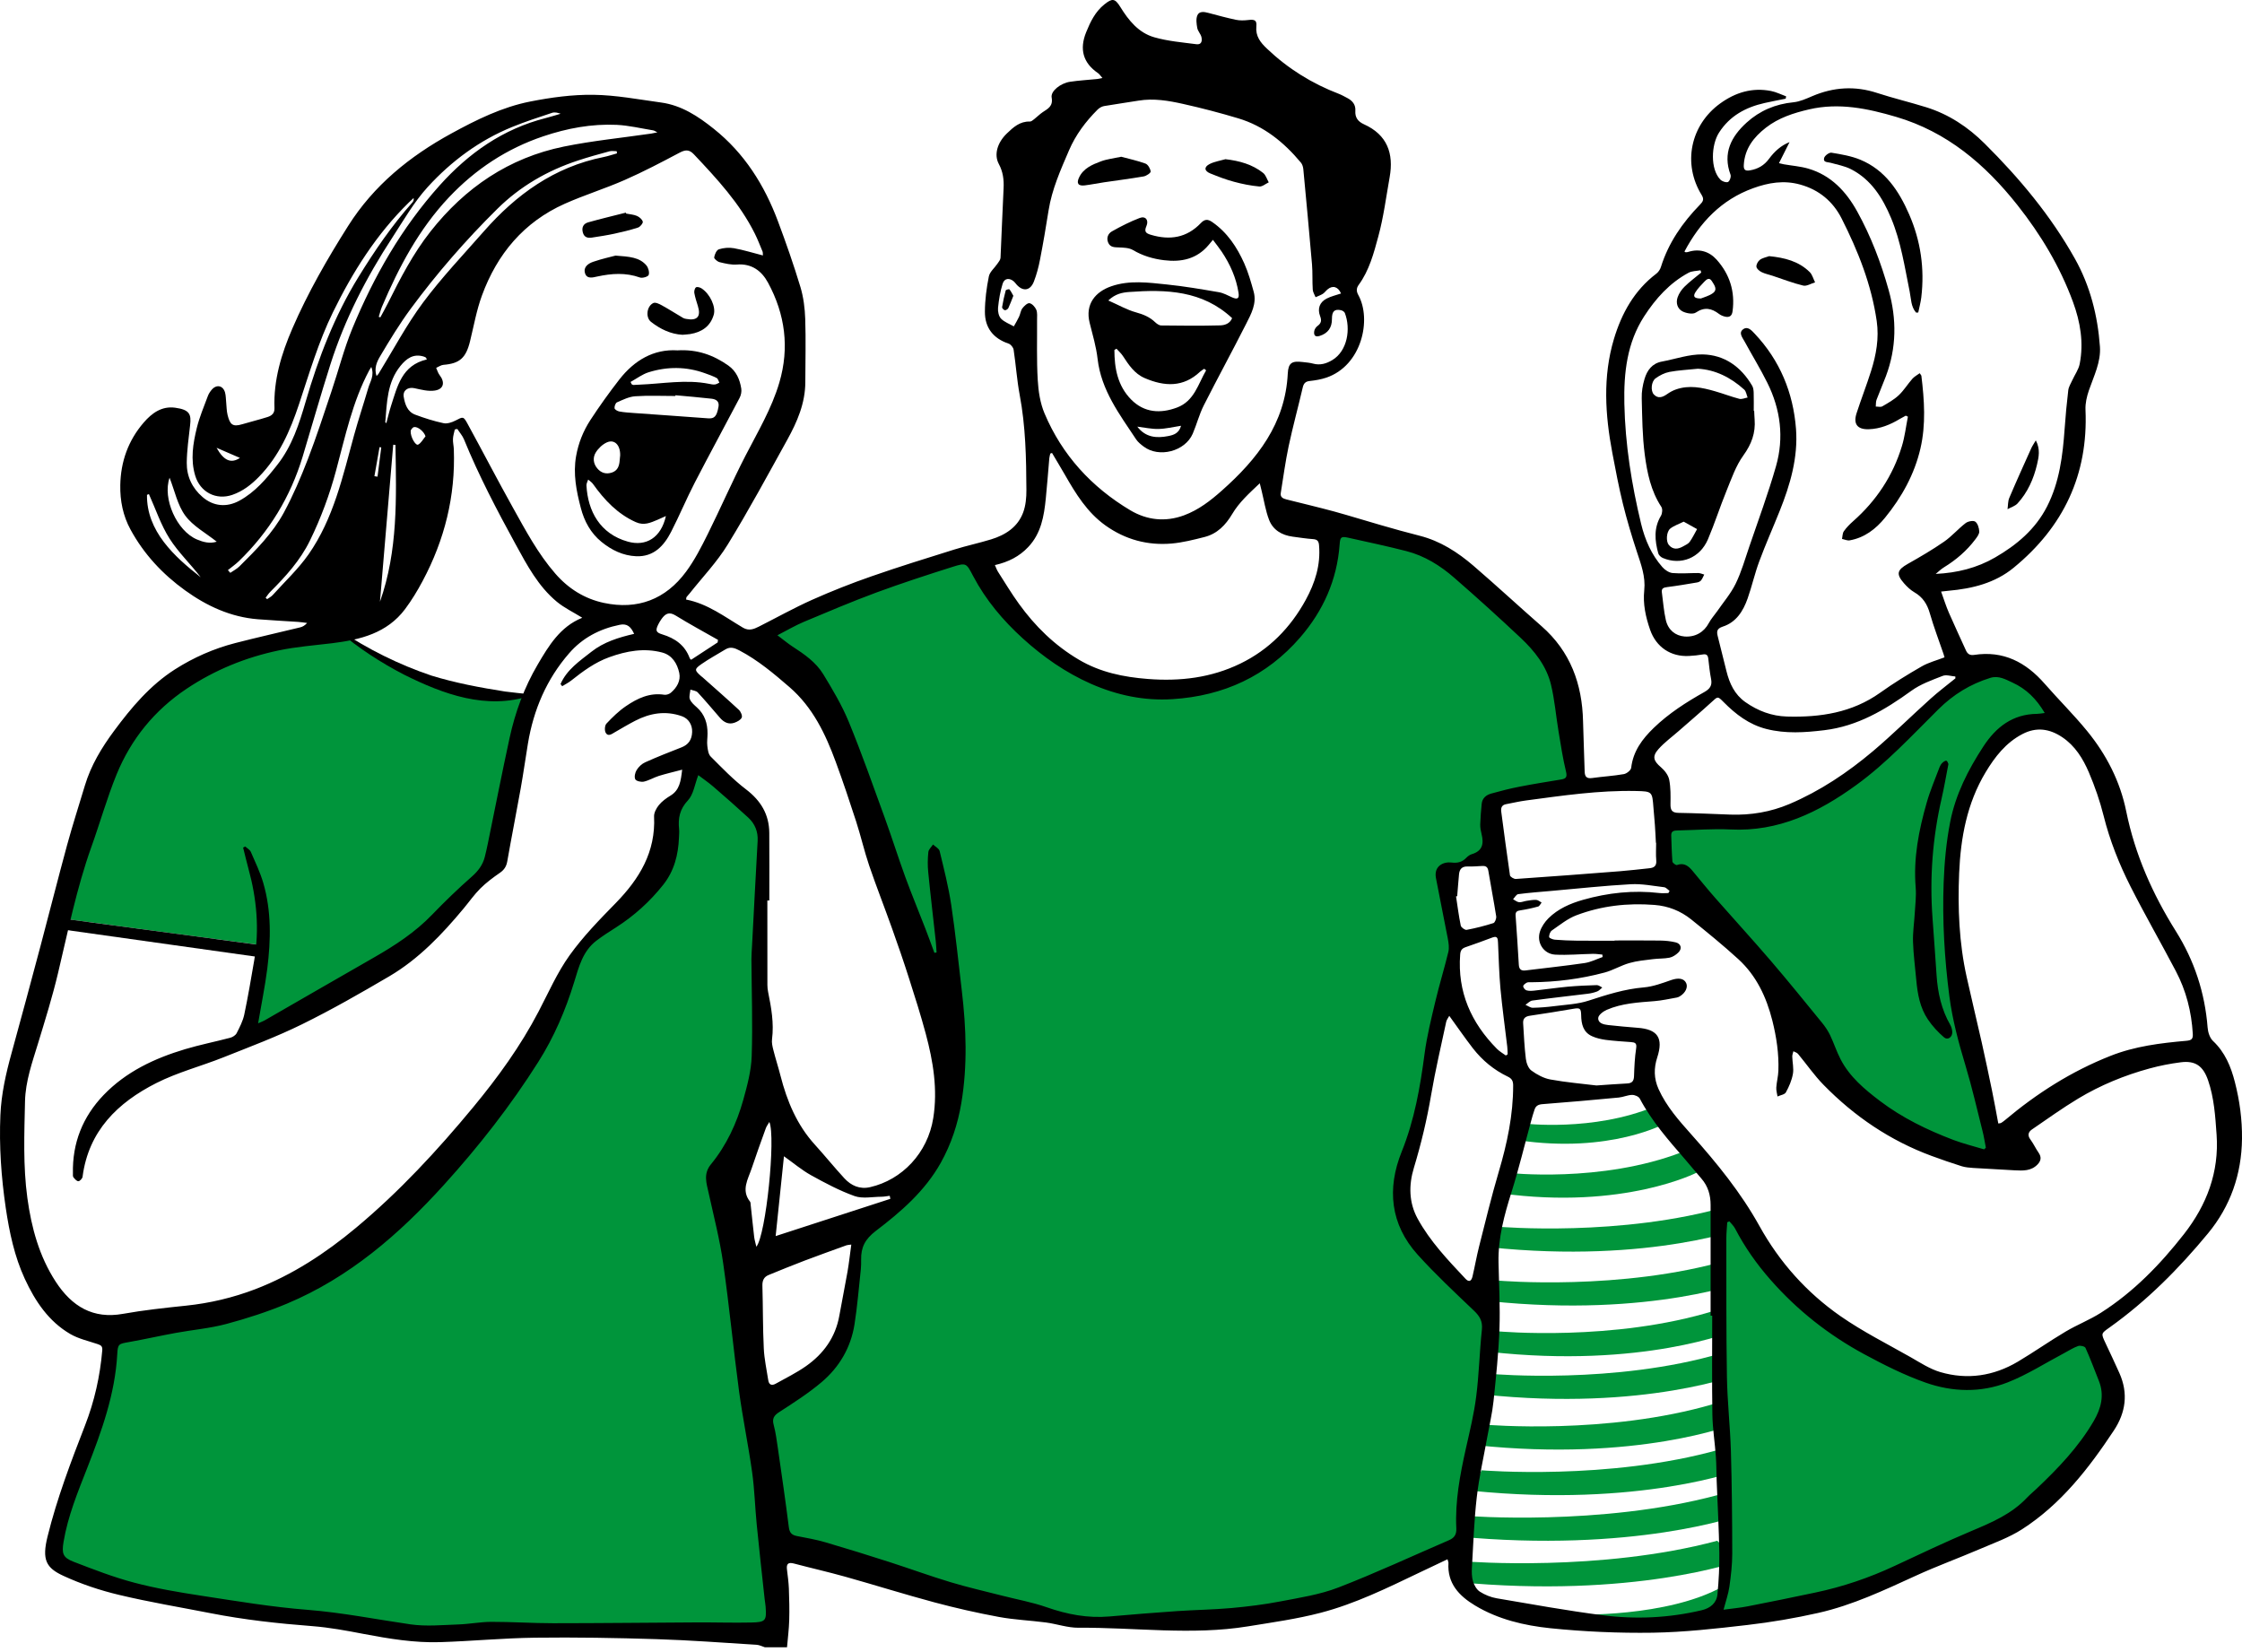 <svg width="57" height="42" viewBox="0 0 57 42" fill="none" xmlns="http://www.w3.org/2000/svg">
<path d="M25.023 14.564L24.595 14.142L20.766 15.483L19.473 16.054L20.885 17.506L22.835 22.789L24.072 26.669V28.335L23.192 30.11L22.764 30.691L21.812 31.425L21.643 33.023L21.361 34.261L19.91 35.522L19.383 35.998L19.934 39.259L25.538 40.887L27.929 41.325L31.852 41.107L34.58 40.419L36.336 39.634L37.307 39.185L37.529 36.865L37.813 35.367L37.939 33.742L37.285 32.823L36.102 31.602L35.611 30.217L36.102 28.454L36.492 26.251L36.907 24.526L37.019 23.819L36.756 22.828L36.857 22.083L37.722 21.793L37.989 20.939L37.914 20.333L40.015 19.879L39.658 17.064L37.355 14.694L35.986 13.837L33.835 13.401L33.749 14.101L33.437 15.157L32.759 16.03L32.274 16.687L31.564 17.15L30.262 17.549L28.884 17.387L27.635 17.172L27.065 16.848L26.333 16.299L25.666 15.48L25.023 14.564Z" fill="#00953B"/>
<path d="M1.447 23.333L2.462 19.909L4.032 17.648L5.162 16.92L8.628 16.038C8.628 16.038 11.175 17.954 13.492 17.667C13.3 18.395 13.013 19.833 13.013 19.833L12.592 21.921L11.443 23.129L9.336 24.873L6.675 26.253H6.234L6.407 25.371L6.522 24.719L6.656 24.029L1.447 23.333Z" fill="#00953B"/>
<path d="M2.808 33.825L6.414 33.132L8.963 31.696L11.367 29.396L13.152 27.154L14.062 25.635L14.567 24.459L14.994 23.836L16.285 22.739L16.886 21.514L17.15 20.386L17.654 19.471L18.293 19.769L19.199 20.698L19.383 21.22V23.172L19.338 26.128L19.285 28.215L18.61 30.11L18.956 33.825L19.721 39.742V41.486H17.247H15.404H12.992H10.883L8.178 41.148L4.887 40.737L3.001 40.339L1.597 39.823L1.361 39.085L2.298 36.447L2.72 34.736L2.808 33.825Z" fill="#00953B"/>
<path d="M42.34 20.939H44.161L45.814 20.542L47.544 19.409L49.133 17.862L50.251 17.097L51.613 17.28L52.348 18.219L51.307 18.547L50.741 18.94L49.961 20.236L49.633 22.104V23.743L50.037 26.025L50.358 27.38L50.787 29.219L50.603 29.516L49.241 29.219L47.344 28.031L46.105 26.76L44.85 24.673L43.014 22.579L42.279 22.015L42.34 20.939Z" fill="#00953B"/>
<path d="M53.116 33.9L53.725 35.257L53.42 36.24L52.467 37.636L51.544 38.363L50.247 39.189L47.772 40.211L45.002 40.922L43.713 41.122H43.273L43.757 40.735L43.867 39.133L43.82 37.583L43.764 35.467L43.713 33.557V31.228V30.435L44.454 31.133L45.203 32.293L46.231 33.231L47.179 33.887L47.975 34.225L48.991 34.883L49.269 34.984L49.717 35.082H50.304L50.941 34.933L52.255 34.195L53.116 33.9Z" fill="#00953B"/>
<path d="M38.724 28.561C38.724 28.561 40.506 28.78 42.061 28.131L42.35 28.553C42.35 28.553 40.949 29.338 38.588 28.986L38.724 28.561Z" fill="#00953B"/>
<path d="M38.333 29.816C38.333 29.816 40.699 30.085 42.763 29.289L43.147 29.806C43.147 29.806 41.287 30.768 38.152 30.337L38.333 29.816Z" fill="#00953B"/>
<path d="M38.106 31.187C38.106 31.187 41.226 31.456 43.947 30.66L44.454 31.177C44.454 31.177 42.001 32.14 37.867 31.708L38.106 31.187Z" fill="#00953B"/>
<path d="M38.106 32.557C38.106 32.557 41.226 32.826 43.947 32.03L44.454 32.547C44.454 32.547 42.001 33.51 37.867 33.078L38.106 32.557Z" fill="#00953B"/>
<path d="M38.092 33.846C38.092 33.846 41.03 34.115 43.593 33.319L44.07 33.837C44.07 33.837 41.76 34.799 37.867 34.367L38.092 33.846Z" fill="#00953B"/>
<path d="M37.959 34.931C37.959 34.931 41.057 35.2 43.759 34.404L44.262 34.922C44.262 34.922 41.827 35.884 37.723 35.452L37.959 34.931Z" fill="#00953B"/>
<path d="M37.768 36.219C37.768 36.219 40.866 36.488 43.568 35.692L44.071 36.21C44.071 36.21 41.636 37.172 37.531 36.74L37.768 36.219Z" fill="#00953B"/>
<path d="M37.667 37.378C37.667 37.378 40.897 37.646 43.715 36.851L44.239 37.368C44.239 37.368 41.7 38.33 37.42 37.899L37.667 37.378Z" fill="#00953B"/>
<path d="M37.285 38.538C37.285 38.538 40.689 38.806 43.657 38.011L44.21 38.528C44.21 38.528 41.535 39.49 37.025 39.059L37.285 38.538Z" fill="#00953B"/>
<path d="M37.285 39.697C37.285 39.697 40.689 39.966 43.657 39.17L44.21 39.687C44.21 39.687 41.535 40.649 37.025 40.218L37.285 39.697Z" fill="#00953B"/>
<path d="M40.014 41.047C40.014 41.047 42.392 41.125 43.806 40.329L44.069 40.846C44.069 40.846 42.795 41.809 40.648 41.377L40.014 41.047Z" fill="#00953B"/>
<path d="M19.447 41.878C19.376 41.856 19.307 41.818 19.235 41.814C18.388 41.762 17.542 41.697 16.694 41.671C15.665 41.639 14.634 41.621 13.604 41.634C12.801 41.644 11.999 41.721 11.195 41.747C10.537 41.768 9.89 41.661 9.244 41.538C8.813 41.455 8.378 41.374 7.94 41.34C7.072 41.273 6.208 41.179 5.354 41.011C4.577 40.859 3.794 40.729 3.025 40.545C2.542 40.43 2.061 40.269 1.611 40.061C1.169 39.858 1.063 39.651 1.209 39.061C1.448 38.094 1.802 37.164 2.162 36.237C2.401 35.623 2.544 34.986 2.6 34.328C2.609 34.222 2.564 34.198 2.482 34.17C2.249 34.091 2.001 34.037 1.791 33.916C1.237 33.595 0.895 33.081 0.632 32.514C0.367 31.941 0.239 31.33 0.146 30.706C0.031 29.922 -0.024 29.139 0.01 28.349C0.033 27.812 0.15 27.292 0.293 26.776C0.545 25.865 0.789 24.951 1.033 24.038C1.259 23.188 1.474 22.334 1.705 21.486C1.844 20.977 2.006 20.475 2.158 19.97C2.312 19.457 2.584 19.008 2.9 18.581C3.341 17.986 3.815 17.422 4.448 17.017C4.923 16.714 5.436 16.489 5.981 16.348C6.529 16.207 7.082 16.083 7.632 15.949C7.693 15.934 7.751 15.902 7.808 15.837C7.732 15.828 7.655 15.815 7.578 15.81C7.237 15.787 6.896 15.77 6.556 15.743C5.866 15.688 5.261 15.408 4.709 15.011C4.135 14.598 3.66 14.09 3.319 13.464C3.126 13.111 3.051 12.728 3.058 12.334C3.069 11.737 3.259 11.199 3.653 10.743C3.863 10.5 4.113 10.319 4.453 10.365C4.827 10.416 4.865 10.535 4.833 10.812C4.798 11.129 4.751 11.447 4.748 11.765C4.745 12.108 4.883 12.406 5.15 12.636C5.424 12.873 5.762 12.905 6.084 12.73C6.486 12.511 6.771 12.172 7.048 11.82C7.425 11.342 7.605 10.78 7.772 10.207C8.095 9.101 8.505 8.03 9.113 7.043C9.523 6.377 9.963 5.733 10.484 5.147C10.506 5.121 10.524 5.09 10.516 5.034C10.475 5.072 10.434 5.108 10.395 5.147C9.571 5.955 8.966 6.912 8.463 7.942C8.097 8.691 7.864 9.488 7.602 10.276C7.377 10.953 7.093 11.601 6.583 12.122C6.39 12.319 6.177 12.487 5.908 12.58C5.495 12.723 5.088 12.513 4.962 12.089C4.84 11.68 4.907 11.277 5.003 10.881C5.07 10.605 5.184 10.34 5.283 10.072C5.305 10.011 5.343 9.953 5.386 9.904C5.507 9.766 5.671 9.801 5.721 9.977C5.743 10.055 5.741 10.14 5.75 10.222C5.761 10.332 5.76 10.444 5.786 10.55C5.845 10.785 5.908 10.861 6.155 10.786C6.37 10.721 6.589 10.67 6.803 10.601C6.902 10.569 6.983 10.513 6.978 10.376C6.952 9.661 7.154 8.996 7.434 8.349C7.828 7.439 8.32 6.583 8.849 5.747C9.501 4.713 10.414 3.974 11.474 3.394C12.112 3.045 12.765 2.722 13.481 2.581C14.008 2.477 14.551 2.403 15.085 2.41C15.66 2.417 16.234 2.528 16.806 2.606C17.325 2.676 17.747 2.955 18.145 3.273C18.925 3.894 19.436 4.707 19.78 5.629C19.986 6.179 20.18 6.735 20.35 7.297C20.428 7.557 20.463 7.837 20.472 8.11C20.49 8.644 20.475 9.18 20.474 9.715C20.473 10.251 20.267 10.725 20.016 11.179C19.521 12.073 19.036 12.973 18.502 13.843C18.228 14.29 17.857 14.677 17.529 15.091C17.506 15.121 17.477 15.147 17.455 15.178C17.447 15.189 17.449 15.208 17.443 15.242C17.991 15.347 18.426 15.683 18.891 15.958C19.039 16.045 19.164 15.995 19.293 15.93C19.744 15.702 20.186 15.455 20.646 15.249C21.142 15.028 21.648 14.828 22.161 14.65C22.855 14.408 23.558 14.19 24.26 13.971C24.57 13.874 24.888 13.807 25.198 13.712C25.563 13.6 25.875 13.4 26.013 13.027C26.078 12.851 26.096 12.649 26.095 12.459C26.091 11.648 26.076 10.839 25.924 10.037C25.853 9.658 25.828 9.271 25.77 8.89C25.761 8.832 25.698 8.754 25.643 8.736C25.251 8.604 25.038 8.331 25.04 7.925C25.041 7.626 25.081 7.323 25.14 7.028C25.163 6.911 25.284 6.814 25.357 6.706C25.389 6.659 25.434 6.607 25.437 6.555C25.466 5.966 25.484 5.376 25.515 4.787C25.526 4.567 25.5 4.365 25.393 4.167C25.269 3.935 25.351 3.631 25.599 3.392C25.76 3.237 25.929 3.082 26.181 3.09C26.218 3.092 26.259 3.056 26.292 3.03C26.366 2.973 26.432 2.904 26.509 2.852C26.644 2.762 26.777 2.701 26.737 2.479C26.708 2.314 26.965 2.115 27.204 2.079C27.431 2.045 27.662 2.032 27.891 2.009C27.927 2.006 27.962 1.996 28.028 1.983C27.979 1.928 27.954 1.886 27.917 1.86C27.53 1.597 27.442 1.247 27.613 0.822C27.721 0.555 27.845 0.298 28.076 0.113C28.277 -0.049 28.346 -0.044 28.481 0.174C28.694 0.52 28.948 0.835 29.347 0.948C29.692 1.047 30.058 1.077 30.416 1.124C30.551 1.142 30.57 1.035 30.543 0.934C30.521 0.857 30.453 0.79 30.439 0.712C30.42 0.606 30.402 0.481 30.442 0.389C30.488 0.281 30.613 0.298 30.721 0.328C30.955 0.39 31.188 0.454 31.425 0.504C31.524 0.524 31.632 0.521 31.734 0.509C31.898 0.489 31.956 0.514 31.941 0.669C31.917 0.921 32.045 1.08 32.212 1.238C32.745 1.745 33.356 2.125 34.042 2.387C34.118 2.417 34.19 2.459 34.263 2.497C34.389 2.565 34.468 2.666 34.458 2.815C34.446 2.987 34.525 3.091 34.678 3.16C35.268 3.426 35.438 3.9 35.33 4.505C35.24 5.008 35.176 5.519 35.042 6.01C34.927 6.436 34.812 6.873 34.544 7.241C34.481 7.326 34.481 7.406 34.534 7.501C34.876 8.12 34.624 9.292 33.722 9.6C33.588 9.645 33.445 9.67 33.304 9.685C33.191 9.696 33.145 9.744 33.12 9.853C33.004 10.351 32.869 10.844 32.762 11.344C32.679 11.737 32.626 12.136 32.562 12.532C32.544 12.642 32.621 12.675 32.707 12.697C33.112 12.799 33.519 12.895 33.922 13.004C34.319 13.113 34.712 13.237 35.108 13.35C35.435 13.444 35.763 13.537 36.093 13.62C36.618 13.753 37.06 14.039 37.462 14.384C38.046 14.887 38.612 15.411 39.192 15.919C39.925 16.561 40.226 17.388 40.247 18.339C40.257 18.764 40.277 19.188 40.288 19.613C40.291 19.747 40.34 19.799 40.481 19.779C40.748 19.741 41.018 19.727 41.283 19.68C41.356 19.668 41.464 19.581 41.471 19.519C41.52 19.097 41.752 18.788 42.043 18.506C42.426 18.136 42.87 17.852 43.331 17.593C43.469 17.515 43.534 17.43 43.503 17.267C43.469 17.095 43.451 16.919 43.431 16.744C43.42 16.652 43.381 16.621 43.288 16.638C43.174 16.658 43.059 16.67 42.943 16.676C42.477 16.702 42.106 16.45 41.953 16.013C41.839 15.686 41.766 15.351 41.803 15.007C41.84 14.657 41.721 14.348 41.616 14.028C41.484 13.626 41.362 13.22 41.261 12.81C41.156 12.383 41.074 11.949 40.992 11.517C40.809 10.548 40.745 9.576 41.032 8.618C41.228 7.965 41.55 7.382 42.109 6.958C42.162 6.918 42.208 6.85 42.227 6.786C42.419 6.173 42.773 5.663 43.215 5.208C43.291 5.13 43.334 5.073 43.263 4.958C42.771 4.163 42.976 3.177 43.735 2.629C44.123 2.349 44.549 2.22 45.025 2.313C45.157 2.339 45.282 2.403 45.41 2.449C45.406 2.469 45.403 2.489 45.399 2.509C45.22 2.545 45.04 2.579 44.861 2.619C44.384 2.727 43.978 2.944 43.705 3.37C43.504 3.682 43.478 4.301 43.739 4.567C43.783 4.611 43.883 4.647 43.931 4.627C43.974 4.609 44.016 4.493 43.997 4.443C43.791 3.892 44.017 3.469 44.406 3.116C44.739 2.814 45.14 2.644 45.596 2.6C45.761 2.584 45.923 2.509 46.078 2.443C46.617 2.214 47.159 2.179 47.72 2.362C48.132 2.497 48.556 2.597 48.97 2.726C49.544 2.904 50.036 3.231 50.456 3.649C51.341 4.528 52.138 5.481 52.751 6.575C53.14 7.269 53.331 8.024 53.388 8.811C53.416 9.204 53.233 9.559 53.108 9.923C53.054 10.08 53.014 10.253 53.021 10.417C53.093 12.068 52.46 13.395 51.196 14.432C50.719 14.824 50.144 14.964 49.543 15.018C49.49 15.023 49.437 15.03 49.35 15.039C49.42 15.233 49.475 15.409 49.548 15.577C49.688 15.899 49.838 16.216 49.982 16.536C50.024 16.63 50.088 16.665 50.191 16.649C50.934 16.535 51.506 16.836 51.983 17.382C52.338 17.788 52.723 18.169 53.064 18.586C53.553 19.185 53.902 19.862 54.057 20.628C54.28 21.725 54.726 22.728 55.318 23.672C55.789 24.422 56.057 25.239 56.126 26.125C56.135 26.242 56.181 26.386 56.261 26.462C56.569 26.751 56.72 27.12 56.819 27.509C56.94 27.979 57.005 28.458 57 28.948C56.99 29.855 56.706 30.665 56.136 31.355C55.399 32.248 54.584 33.069 53.636 33.745C53.415 33.902 53.412 33.895 53.531 34.147C53.65 34.4 53.77 34.654 53.884 34.909C54.112 35.422 54.045 35.91 53.741 36.368C53.102 37.333 52.396 38.242 51.409 38.877C51.076 39.091 50.691 39.227 50.324 39.385C49.79 39.614 49.243 39.813 48.715 40.055C47.905 40.425 47.099 40.808 46.227 41.004C45.633 41.138 45.029 41.241 44.423 41.311C43.625 41.404 42.823 41.494 42.021 41.507C41.152 41.52 40.278 41.481 39.414 41.393C38.75 41.324 38.089 41.169 37.502 40.816C37.097 40.572 36.792 40.255 36.825 39.732C36.826 39.712 36.814 39.691 36.801 39.64C36.557 39.756 36.321 39.867 36.087 39.979C35.269 40.37 34.453 40.772 33.574 41.001C32.969 41.159 32.344 41.245 31.726 41.346C30.293 41.579 28.855 41.37 27.419 41.381C27.143 41.383 26.868 41.284 26.59 41.247C26.192 41.195 25.788 41.179 25.394 41.106C24.843 41.004 24.295 40.88 23.754 40.735C22.996 40.532 22.247 40.296 21.491 40.084C21.058 39.963 20.618 39.863 20.183 39.748C20.034 39.709 19.99 39.762 20.008 39.903C20.027 40.062 20.049 40.22 20.056 40.38C20.066 40.649 20.073 40.918 20.065 41.187C20.058 41.417 20.029 41.647 20.009 41.878H19.447ZM23.756 24.223C23.774 24.22 23.793 24.217 23.811 24.214C23.804 24.119 23.801 24.025 23.791 23.931C23.727 23.345 23.657 22.76 23.599 22.173C23.582 22.004 23.584 21.83 23.602 21.661C23.609 21.594 23.679 21.533 23.721 21.469C23.779 21.524 23.874 21.571 23.889 21.636C23.999 22.09 24.115 22.545 24.184 23.006C24.293 23.73 24.366 24.46 24.453 25.188C24.565 26.139 24.6 27.089 24.441 28.039C24.352 28.575 24.184 29.083 23.919 29.559C23.516 30.279 22.904 30.808 22.266 31.293C21.991 31.503 21.887 31.713 21.893 32.025C21.894 32.107 21.894 32.191 21.885 32.273C21.834 32.737 21.798 33.204 21.725 33.666C21.632 34.258 21.338 34.758 20.885 35.14C20.551 35.422 20.179 35.66 19.811 35.898C19.672 35.988 19.627 36.067 19.671 36.228C19.722 36.419 19.747 36.617 19.776 36.813C19.872 37.483 19.971 38.153 20.055 38.825C20.073 38.968 20.132 39.025 20.262 39.05C20.505 39.097 20.75 39.14 20.987 39.209C21.53 39.368 22.07 39.536 22.608 39.709C23.13 39.877 23.646 40.066 24.171 40.224C24.602 40.354 25.041 40.453 25.477 40.565C25.855 40.662 26.241 40.731 26.608 40.859C27.13 41.042 27.656 41.143 28.21 41.094C28.78 41.043 29.351 40.998 29.923 40.958C30.384 40.927 30.847 40.921 31.307 40.88C31.724 40.842 32.14 40.791 32.55 40.712C33.046 40.617 33.556 40.539 34.023 40.359C34.974 39.992 35.9 39.56 36.837 39.156C36.973 39.098 37.033 39.013 37.025 38.853C36.991 38.165 37.119 37.494 37.268 36.825C37.367 36.385 37.475 35.945 37.531 35.498C37.603 34.936 37.615 34.366 37.675 33.802C37.697 33.588 37.62 33.46 37.473 33.32C36.987 32.857 36.495 32.397 36.045 31.9C35.345 31.126 35.258 30.218 35.636 29.279C35.961 28.472 36.107 27.636 36.219 26.782C36.278 26.337 36.388 25.897 36.492 25.458C36.592 25.036 36.721 24.62 36.823 24.198C36.848 24.092 36.829 23.969 36.808 23.857C36.711 23.345 36.603 22.834 36.507 22.321C36.45 22.014 36.699 21.903 36.901 21.927C37.062 21.947 37.175 21.915 37.281 21.805C37.319 21.766 37.368 21.73 37.418 21.715C37.692 21.635 37.728 21.447 37.667 21.205C37.647 21.125 37.631 21.041 37.633 20.959C37.638 20.785 37.653 20.61 37.67 20.436C37.684 20.289 37.787 20.209 37.913 20.174C38.151 20.107 38.392 20.046 38.634 19.999C38.985 19.93 39.339 19.875 39.691 19.816C39.812 19.796 39.848 19.757 39.814 19.616C39.733 19.28 39.68 18.937 39.624 18.595C39.558 18.198 39.526 17.795 39.432 17.406C39.317 16.927 39.012 16.547 38.661 16.216C38.108 15.696 37.545 15.186 36.972 14.688C36.618 14.379 36.218 14.13 35.758 14.011C35.269 13.885 34.774 13.781 34.281 13.671C34.096 13.63 34.072 13.651 34.058 13.845C33.992 14.744 33.641 15.527 33.058 16.202C32.204 17.19 31.106 17.692 29.811 17.774C29.088 17.82 28.402 17.676 27.739 17.385C27.093 17.1 26.523 16.702 26.004 16.231C25.5 15.773 25.064 15.256 24.744 14.65C24.568 14.317 24.571 14.299 24.215 14.412C23.567 14.617 22.919 14.828 22.281 15.063C21.659 15.293 21.047 15.553 20.436 15.809C20.218 15.901 20.012 16.023 19.765 16.15C19.921 16.267 20.03 16.359 20.148 16.436C20.446 16.629 20.742 16.833 20.929 17.138C21.168 17.53 21.406 17.93 21.58 18.353C21.909 19.154 22.197 19.973 22.493 20.788C22.675 21.288 22.834 21.797 23.017 22.298C23.177 22.736 23.357 23.168 23.525 23.603C23.605 23.808 23.679 24.016 23.756 24.223ZM17.753 19.706C17.662 19.944 17.631 20.197 17.49 20.347C17.28 20.571 17.236 20.802 17.265 21.079C17.273 21.15 17.264 21.223 17.262 21.294C17.244 21.733 17.141 22.141 16.861 22.494C16.522 22.921 16.124 23.28 15.666 23.574C15.495 23.683 15.323 23.792 15.162 23.915C14.815 24.18 14.715 24.584 14.596 24.972C14.377 25.685 14.086 26.363 13.687 26.994C12.982 28.11 12.173 29.143 11.288 30.12C10.148 31.379 8.882 32.476 7.297 33.141C6.798 33.35 6.278 33.518 5.755 33.658C5.337 33.77 4.899 33.807 4.472 33.885C4.072 33.958 3.674 34.048 3.274 34.119C3.02 34.164 2.995 34.163 2.981 34.426C2.925 35.442 2.585 36.381 2.219 37.316C1.979 37.929 1.726 38.539 1.616 39.196C1.567 39.49 1.595 39.597 1.87 39.703C2.376 39.898 2.885 40.096 3.409 40.234C3.965 40.381 4.537 40.478 5.107 40.565C6.01 40.703 6.914 40.855 7.824 40.926C8.705 40.996 9.567 41.169 10.437 41.295C10.835 41.352 11.248 41.311 11.654 41.297C11.933 41.288 12.211 41.232 12.49 41.231C13.013 41.23 13.536 41.266 14.06 41.266C15.283 41.266 16.505 41.251 17.728 41.245C18.185 41.243 18.643 41.258 19.1 41.248C19.467 41.24 19.491 41.202 19.465 40.846C19.46 40.781 19.447 40.715 19.44 40.65C19.372 40.02 19.301 39.391 19.239 38.76C19.195 38.316 19.184 37.868 19.122 37.427C19.026 36.74 18.883 36.059 18.79 35.372C18.644 34.285 18.541 33.193 18.385 32.108C18.299 31.51 18.147 30.922 18.017 30.331C17.961 30.079 17.876 29.841 18.075 29.599C18.47 29.117 18.73 28.557 18.897 27.96C18.998 27.597 19.099 27.221 19.111 26.847C19.138 26.027 19.109 25.205 19.104 24.384C19.104 24.274 19.113 24.164 19.119 24.054C19.166 23.162 19.212 22.27 19.262 21.378C19.275 21.141 19.193 20.942 19.023 20.785C18.732 20.517 18.434 20.256 18.134 19.997C18.011 19.891 17.875 19.799 17.753 19.706ZM6.562 26.015C6.63 25.984 6.687 25.965 6.738 25.935C7.661 25.405 8.581 24.871 9.505 24.343C10.041 24.036 10.553 23.703 10.986 23.253C11.31 22.917 11.647 22.592 11.997 22.284C12.158 22.142 12.273 21.989 12.325 21.786C12.354 21.674 12.378 21.561 12.402 21.447C12.586 20.552 12.761 19.656 12.955 18.763C13.098 18.105 13.329 17.474 13.671 16.893C13.952 16.414 14.242 15.933 14.796 15.708C14.801 15.706 14.8 15.688 14.798 15.701C14.577 15.564 14.346 15.454 14.155 15.296C13.684 14.905 13.4 14.369 13.112 13.843C12.635 12.971 12.172 12.091 11.796 11.169C11.757 11.074 11.683 10.993 11.626 10.905C11.605 10.91 11.584 10.914 11.563 10.918C11.546 10.998 11.519 11.078 11.516 11.158C11.512 11.246 11.535 11.334 11.538 11.422C11.582 12.611 11.303 13.725 10.745 14.77C10.614 15.017 10.467 15.259 10.3 15.483C9.839 16.099 9.159 16.264 8.445 16.352C7.992 16.407 7.533 16.441 7.087 16.535C6.248 16.711 5.461 17.031 4.744 17.51C3.929 18.055 3.333 18.787 2.964 19.688C2.718 20.292 2.541 20.924 2.32 21.539C1.947 22.584 1.731 23.668 1.474 24.744C1.332 25.342 1.148 25.931 0.969 26.519C0.821 27.004 0.648 27.485 0.636 27.997C0.618 28.817 0.584 29.639 0.696 30.458C0.8 31.214 0.997 31.937 1.415 32.581C1.831 33.221 2.372 33.536 3.125 33.401C3.655 33.306 4.193 33.249 4.729 33.193C5.335 33.13 5.921 32.991 6.488 32.775C7.437 32.411 8.275 31.86 9.052 31.212C10.151 30.295 11.119 29.249 12.03 28.148C12.658 27.389 13.235 26.593 13.693 25.715C13.945 25.233 14.166 24.727 14.48 24.288C14.824 23.808 15.243 23.378 15.658 22.954C16.258 22.339 16.672 21.657 16.629 20.759C16.624 20.663 16.687 20.546 16.752 20.466C16.83 20.371 16.937 20.293 17.044 20.228C17.278 20.087 17.309 19.86 17.343 19.567C17.125 19.625 16.936 19.668 16.752 19.725C16.622 19.766 16.501 19.841 16.369 19.871C16.3 19.886 16.175 19.858 16.151 19.811C16.121 19.751 16.146 19.639 16.187 19.574C16.237 19.494 16.318 19.417 16.404 19.379C16.708 19.242 17.018 19.12 17.328 18.999C17.498 18.933 17.591 18.808 17.597 18.607C17.603 18.425 17.505 18.268 17.337 18.208C16.922 18.061 16.525 18.128 16.144 18.326C15.969 18.417 15.799 18.518 15.628 18.617C15.55 18.663 15.459 18.732 15.4 18.63C15.366 18.572 15.374 18.442 15.418 18.396C15.57 18.234 15.732 18.075 15.915 17.951C16.204 17.754 16.517 17.604 16.888 17.662C16.94 17.67 17.012 17.647 17.054 17.612C17.209 17.482 17.312 17.302 17.269 17.106C17.218 16.871 17.091 16.656 16.834 16.588C16.374 16.467 15.929 16.549 15.491 16.707C15.128 16.838 14.823 17.062 14.525 17.299C14.454 17.355 14.371 17.397 14.293 17.445C14.279 17.427 14.265 17.408 14.251 17.39C14.411 17.023 14.735 16.806 15.036 16.569C15.352 16.32 15.729 16.205 16.122 16.114C16.039 15.934 15.947 15.844 15.754 15.884C15.246 15.987 14.808 16.217 14.47 16.607C13.896 17.266 13.565 18.043 13.422 18.902C13.359 19.283 13.306 19.665 13.238 20.045C13.128 20.663 13.005 21.278 12.897 21.896C12.874 22.027 12.82 22.111 12.712 22.187C12.537 22.308 12.364 22.436 12.214 22.585C12.058 22.74 11.931 22.923 11.79 23.092C11.239 23.755 10.646 24.379 9.897 24.82C9.169 25.247 8.435 25.668 7.678 26.04C7.03 26.359 6.349 26.613 5.677 26.881C5.112 27.106 4.513 27.261 3.974 27.534C2.994 28.03 2.251 28.748 2.099 29.917C2.093 29.961 2.029 30.03 1.992 30.029C1.949 30.029 1.9 29.971 1.866 29.928C1.849 29.907 1.855 29.864 1.854 29.831C1.837 29.06 2.101 28.395 2.631 27.841C3.203 27.245 3.927 26.906 4.704 26.673C5.082 26.56 5.472 26.483 5.854 26.382C5.916 26.366 5.99 26.318 6.017 26.265C6.094 26.114 6.175 25.957 6.21 25.794C6.306 25.337 6.384 24.876 6.463 24.415C6.599 23.624 6.527 22.845 6.314 22.075C6.266 21.901 6.226 21.724 6.181 21.548L6.234 21.52C6.283 21.565 6.352 21.601 6.377 21.657C6.49 21.916 6.614 22.175 6.693 22.445C6.903 23.162 6.886 23.896 6.795 24.627C6.737 25.084 6.643 25.536 6.562 26.015ZM43.252 6.929C43.245 6.91 43.239 6.891 43.233 6.871C43.131 6.891 43.016 6.887 42.928 6.935C42.447 7.195 42.092 7.591 41.8 8.043C41.363 8.719 41.281 9.48 41.297 10.262C41.319 11.298 41.481 12.313 41.723 13.317C41.821 13.722 41.986 14.101 42.264 14.417C42.327 14.489 42.431 14.559 42.523 14.568C42.739 14.587 42.959 14.567 43.178 14.568C43.228 14.569 43.278 14.593 43.328 14.607C43.302 14.656 43.282 14.711 43.248 14.754C43.226 14.781 43.184 14.801 43.148 14.807C42.895 14.85 42.641 14.893 42.386 14.925C42.293 14.937 42.236 14.957 42.251 15.062C42.283 15.296 42.299 15.534 42.352 15.764C42.411 16.018 42.596 16.162 42.825 16.181C43.097 16.203 43.322 16.072 43.445 15.839C43.501 15.733 43.584 15.643 43.653 15.545C43.814 15.311 44.004 15.091 44.127 14.839C44.273 14.54 44.365 14.215 44.473 13.898C44.705 13.217 44.956 12.542 45.153 11.851C45.36 11.125 45.269 10.407 44.932 9.731C44.754 9.372 44.543 9.03 44.352 8.678C44.3 8.582 44.194 8.461 44.318 8.37C44.435 8.286 44.533 8.4 44.612 8.484C45.252 9.163 45.59 9.982 45.661 10.902C45.716 11.629 45.515 12.32 45.246 12.99C45.075 13.418 44.887 13.839 44.727 14.271C44.612 14.579 44.541 14.904 44.431 15.215C44.318 15.535 44.141 15.82 43.799 15.93C43.637 15.983 43.643 16.064 43.674 16.186C43.749 16.479 43.82 16.773 43.894 17.066C43.972 17.377 44.099 17.655 44.374 17.849C44.693 18.073 45.042 18.205 45.432 18.216C46.278 18.24 47.086 18.119 47.8 17.611C48.139 17.369 48.495 17.149 48.856 16.942C49.033 16.84 49.239 16.788 49.437 16.711C49.426 16.674 49.42 16.648 49.411 16.623C49.294 16.28 49.164 15.941 49.064 15.593C48.997 15.358 48.884 15.18 48.67 15.057C48.572 15 48.485 14.917 48.409 14.831C48.201 14.595 48.23 14.49 48.5 14.337C48.815 14.159 49.128 13.977 49.425 13.771C49.622 13.635 49.782 13.445 49.974 13.298C50.034 13.252 50.169 13.226 50.219 13.262C50.282 13.308 50.316 13.424 50.32 13.512C50.322 13.578 50.265 13.652 50.22 13.712C50.002 14.002 49.732 14.233 49.424 14.422C49.348 14.468 49.283 14.533 49.213 14.59C49.76 14.564 50.264 14.438 50.723 14.172C51.273 13.854 51.749 13.455 52.045 12.874C52.359 12.257 52.442 11.587 52.49 10.909C52.513 10.579 52.544 10.25 52.583 9.921C52.594 9.833 52.648 9.749 52.686 9.665C52.749 9.526 52.846 9.395 52.874 9.249C52.979 8.71 52.89 8.185 52.703 7.676C52.372 6.775 51.885 5.965 51.29 5.213C50.469 4.176 49.499 3.352 48.207 2.971C47.484 2.758 46.754 2.605 45.997 2.78C45.604 2.871 45.221 2.993 44.897 3.245C44.588 3.485 44.358 3.777 44.334 4.191C44.327 4.304 44.358 4.353 44.484 4.332C44.691 4.298 44.852 4.206 44.977 4.035C45.112 3.853 45.276 3.7 45.497 3.613C45.41 3.788 45.322 3.962 45.228 4.148C45.282 4.161 45.317 4.171 45.353 4.177C45.559 4.213 45.771 4.228 45.971 4.286C46.551 4.455 46.936 4.868 47.217 5.376C47.566 6.007 47.823 6.68 48.017 7.375C48.224 8.114 48.218 8.844 47.946 9.566C47.871 9.766 47.784 9.962 47.709 10.162C47.689 10.215 47.695 10.278 47.689 10.336C47.745 10.335 47.813 10.355 47.856 10.33C48.001 10.246 48.152 10.161 48.273 10.048C48.404 9.925 48.5 9.765 48.62 9.629C48.67 9.573 48.741 9.536 48.806 9.488C48.833 9.529 48.848 9.542 48.849 9.556C48.924 10.172 48.966 10.792 48.825 11.4C48.673 12.057 48.35 12.64 47.924 13.162C47.689 13.45 47.403 13.67 47.026 13.737C46.965 13.748 46.896 13.714 46.831 13.701C46.845 13.635 46.842 13.556 46.878 13.505C46.944 13.411 47.027 13.327 47.113 13.251C47.704 12.729 48.125 12.095 48.354 11.34C48.428 11.098 48.456 10.843 48.506 10.593C48.488 10.585 48.47 10.576 48.452 10.567C48.402 10.595 48.35 10.621 48.301 10.65C48.057 10.797 47.799 10.903 47.512 10.912C47.222 10.922 47.112 10.78 47.201 10.505C47.318 10.145 47.456 9.792 47.57 9.431C47.7 9.019 47.776 8.598 47.713 8.161C47.579 7.235 47.238 6.378 46.82 5.553C46.602 5.123 46.247 4.823 45.764 4.691C45.352 4.577 44.961 4.643 44.57 4.785C43.762 5.078 43.219 5.654 42.825 6.395C42.839 6.404 42.849 6.414 42.858 6.413C42.879 6.413 42.902 6.411 42.922 6.404C43.205 6.315 43.456 6.393 43.643 6.601C43.975 6.971 44.116 7.412 44.048 7.914C44.032 8.037 43.964 8.075 43.854 8.049C43.802 8.036 43.748 8.014 43.706 7.982C43.515 7.837 43.336 7.797 43.114 7.946C43.04 7.996 42.876 7.966 42.779 7.918C42.645 7.851 42.602 7.701 42.651 7.559C42.686 7.459 42.752 7.361 42.828 7.287C42.959 7.158 43.109 7.047 43.252 6.929ZM41.049 23.915C41.049 23.913 41.049 23.911 41.049 23.909C41.435 23.909 41.82 23.906 42.205 23.911C42.337 23.913 42.47 23.926 42.598 23.956C42.739 23.988 42.773 24.117 42.668 24.217C42.608 24.275 42.527 24.329 42.447 24.346C42.308 24.374 42.162 24.365 42.021 24.384C41.821 24.409 41.617 24.427 41.424 24.483C41.209 24.544 41.011 24.666 40.795 24.724C40.187 24.887 39.564 24.966 38.934 24.971C38.895 24.972 38.851 24.965 38.819 24.98C38.781 25 38.726 25.04 38.726 25.071C38.725 25.107 38.771 25.165 38.807 25.176C38.868 25.195 38.939 25.191 39.004 25.184C39.288 25.153 39.572 25.111 39.857 25.084C40.103 25.062 40.351 25.051 40.598 25.044C40.643 25.043 40.69 25.084 40.736 25.105C40.694 25.139 40.656 25.185 40.608 25.204C40.532 25.233 40.45 25.253 40.368 25.263C39.898 25.321 39.428 25.372 38.959 25.436C38.896 25.444 38.841 25.507 38.783 25.544C38.844 25.571 38.907 25.62 38.968 25.62C39.149 25.617 39.331 25.602 39.511 25.579C39.805 25.541 40.109 25.53 40.387 25.439C40.848 25.289 41.303 25.143 41.792 25.102C42.028 25.082 42.261 24.994 42.489 24.915C42.666 24.854 42.81 24.868 42.868 24.99C42.92 25.098 42.85 25.244 42.705 25.33C42.681 25.344 42.655 25.356 42.629 25.36C42.44 25.393 42.252 25.436 42.062 25.451C41.65 25.484 41.235 25.505 40.85 25.672C40.76 25.711 40.637 25.804 40.633 25.879C40.624 26.011 40.766 26.046 40.885 26.059C41.132 26.084 41.378 26.111 41.625 26.128C42.145 26.164 42.294 26.386 42.133 26.883C42.045 27.153 42.046 27.419 42.167 27.687C42.368 28.132 42.687 28.489 43.005 28.846C43.65 29.57 44.26 30.317 44.734 31.172C45.243 32.09 45.935 32.863 46.793 33.46C47.358 33.853 47.98 34.165 48.581 34.506C48.824 34.645 49.066 34.804 49.331 34.882C50.018 35.083 50.685 34.982 51.301 34.617C51.712 34.373 52.103 34.097 52.514 33.853C52.806 33.679 53.128 33.555 53.413 33.373C54.245 32.843 54.922 32.144 55.526 31.372C56.104 30.632 56.421 29.799 56.354 28.846C56.321 28.379 56.292 27.912 56.137 27.462C56.013 27.105 55.819 26.957 55.442 27.006C55.175 27.04 54.909 27.092 54.649 27.163C54.011 27.337 53.401 27.588 52.834 27.929C52.431 28.172 52.048 28.448 51.659 28.714C51.568 28.777 51.54 28.861 51.62 28.968C51.698 29.073 51.753 29.195 51.828 29.303C51.904 29.413 51.894 29.505 51.805 29.6C51.641 29.774 51.431 29.762 51.221 29.752C50.869 29.733 50.517 29.714 50.166 29.692C50.067 29.685 49.966 29.677 49.873 29.648C49.617 29.567 49.363 29.48 49.111 29.387C48.056 28.998 47.147 28.382 46.364 27.582C46.126 27.34 45.931 27.055 45.713 26.793C45.686 26.76 45.635 26.747 45.595 26.725C45.585 26.77 45.565 26.814 45.566 26.859C45.569 27.007 45.608 27.161 45.582 27.303C45.553 27.465 45.484 27.625 45.404 27.77C45.373 27.827 45.264 27.841 45.191 27.875C45.18 27.799 45.155 27.722 45.16 27.647C45.169 27.505 45.208 27.364 45.213 27.223C45.229 26.79 45.165 26.367 45.06 25.947C44.909 25.348 44.655 24.805 44.195 24.384C43.81 24.032 43.404 23.702 42.997 23.374C42.726 23.157 42.413 23.032 42.06 23.005C41.381 22.952 40.717 23.027 40.081 23.267C39.855 23.352 39.657 23.515 39.455 23.654C39.411 23.684 39.382 23.765 39.384 23.821C39.385 23.846 39.477 23.885 39.53 23.889C39.717 23.904 39.904 23.912 40.091 23.914C40.41 23.917 40.73 23.915 41.049 23.915ZM43.531 33.447C43.517 33.447 43.504 33.447 43.49 33.447C43.49 32.509 43.49 31.571 43.49 30.634C43.49 30.383 43.425 30.156 43.257 29.963C43.116 29.802 42.981 29.634 42.84 29.472C42.419 28.986 41.993 28.503 41.689 27.928C41.661 27.875 41.559 27.833 41.493 27.835C41.38 27.837 41.269 27.891 41.155 27.902C40.508 27.963 39.862 28.021 39.215 28.07C39.11 28.078 39.047 28.112 39.015 28.205C38.981 28.303 38.952 28.404 38.925 28.504C38.761 29.104 38.616 29.709 38.43 30.301C38.245 30.887 38.085 31.473 38.098 32.094C38.109 32.656 38.142 33.218 38.122 33.779C38.099 34.394 38.035 35.009 37.971 35.621C37.939 35.927 37.866 36.229 37.812 36.532C37.721 37.042 37.604 37.548 37.545 38.062C37.477 38.652 37.457 39.249 37.422 39.843C37.415 39.963 37.416 40.091 37.45 40.204C37.48 40.301 37.542 40.412 37.624 40.464C37.751 40.545 37.901 40.606 38.05 40.632C38.944 40.784 39.838 40.946 40.737 41.062C41.583 41.172 42.431 41.133 43.266 40.935C43.481 40.884 43.644 40.754 43.665 40.526C43.697 40.177 43.717 39.825 43.712 39.474C43.701 38.863 43.667 38.253 43.644 37.642C43.636 37.439 43.639 37.234 43.624 37.031C43.599 36.674 43.541 36.319 43.535 35.962C43.522 35.123 43.531 34.285 43.531 33.447ZM19.396 6.494C19.392 6.447 19.397 6.418 19.387 6.395C19.324 6.243 19.265 6.089 19.192 5.942C18.806 5.167 18.226 4.543 17.64 3.922C17.515 3.79 17.416 3.808 17.269 3.886C16.814 4.127 16.357 4.367 15.886 4.574C15.385 4.795 14.858 4.957 14.358 5.18C13.317 5.645 12.639 6.458 12.253 7.512C12.115 7.887 12.046 8.287 11.95 8.676C11.846 9.101 11.686 9.242 11.275 9.275C11.211 9.28 11.151 9.325 11.089 9.352C11.117 9.413 11.135 9.482 11.175 9.534C11.318 9.716 11.284 9.892 11.059 9.928C10.891 9.956 10.706 9.905 10.533 9.868C10.371 9.834 10.236 9.925 10.264 10.09C10.296 10.277 10.357 10.466 10.554 10.541C10.789 10.629 11.03 10.706 11.275 10.758C11.369 10.778 11.49 10.738 11.581 10.691C11.774 10.592 11.78 10.577 11.889 10.777C12.276 11.484 12.647 12.201 13.04 12.905C13.364 13.486 13.676 14.074 14.117 14.581C14.449 14.964 14.863 15.223 15.352 15.327C16.209 15.51 16.923 15.238 17.443 14.533C17.66 14.239 17.83 13.907 17.993 13.579C18.32 12.92 18.614 12.245 18.95 11.591C19.264 10.98 19.619 10.389 19.814 9.725C20.074 8.841 19.962 7.99 19.526 7.186C19.363 6.886 19.111 6.695 18.733 6.725C18.589 6.736 18.439 6.7 18.296 6.665C18.24 6.652 18.151 6.577 18.157 6.543C18.169 6.467 18.217 6.357 18.276 6.338C18.395 6.3 18.535 6.288 18.658 6.31C18.899 6.353 19.135 6.427 19.396 6.494ZM43.819 40.922C44.047 40.891 44.244 40.874 44.436 40.836C45.008 40.724 45.579 40.608 46.149 40.487C46.85 40.34 47.524 40.111 48.173 39.807C48.819 39.505 49.463 39.199 50.12 38.922C50.634 38.706 51.142 38.491 51.534 38.074C51.61 37.994 51.695 37.925 51.775 37.849C52.324 37.329 52.845 36.786 53.23 36.127C53.418 35.804 53.507 35.469 53.361 35.104C53.249 34.824 53.145 34.54 53.021 34.266C53.004 34.227 52.888 34.2 52.836 34.218C52.713 34.261 52.6 34.334 52.484 34.396C52.005 34.649 51.543 34.947 51.041 35.144C50.36 35.411 49.636 35.39 48.952 35.148C48.412 34.957 47.893 34.696 47.388 34.423C46.487 33.935 45.69 33.307 45.012 32.534C44.662 32.136 44.359 31.706 44.114 31.235C44.078 31.166 44.017 31.11 43.967 31.049C43.949 31.057 43.931 31.065 43.913 31.073C43.905 31.209 43.89 31.344 43.89 31.48C43.892 32.655 43.885 33.829 43.905 35.004C43.915 35.631 43.987 36.257 44.006 36.885C44.031 37.756 44.039 38.627 44.04 39.498C44.04 39.777 44.007 40.058 43.968 40.335C43.941 40.523 43.876 40.705 43.819 40.922ZM34.094 7.461C34.02 7.288 33.882 7.246 33.751 7.357C33.709 7.392 33.676 7.441 33.631 7.47C33.574 7.506 33.508 7.528 33.447 7.556C33.422 7.492 33.379 7.429 33.375 7.363C33.361 7.148 33.374 6.932 33.356 6.718C33.287 5.911 33.211 5.105 33.135 4.298C33.129 4.241 33.109 4.175 33.073 4.133C32.642 3.616 32.133 3.203 31.48 3.008C31.017 2.869 30.549 2.747 30.079 2.642C29.709 2.559 29.332 2.495 28.948 2.558C28.655 2.607 28.36 2.646 28.067 2.697C28.008 2.708 27.945 2.746 27.902 2.789C27.601 3.091 27.349 3.425 27.178 3.823C26.965 4.318 26.745 4.809 26.659 5.347C26.593 5.766 26.522 6.184 26.441 6.6C26.405 6.789 26.355 6.977 26.286 7.156C26.195 7.393 26.008 7.418 25.844 7.233C25.822 7.208 25.803 7.18 25.779 7.158C25.667 7.058 25.535 7.07 25.491 7.212C25.429 7.409 25.395 7.617 25.374 7.822C25.365 7.914 25.39 8.038 25.449 8.1C25.534 8.188 25.664 8.234 25.775 8.297C25.82 8.216 25.869 8.137 25.908 8.053C25.941 7.984 25.948 7.898 25.992 7.839C26.037 7.78 26.121 7.699 26.174 7.708C26.241 7.72 26.316 7.804 26.346 7.874C26.378 7.951 26.365 8.047 26.366 8.135C26.37 8.643 26.353 9.151 26.383 9.657C26.399 9.945 26.445 10.247 26.556 10.51C27.004 11.572 27.753 12.385 28.736 12.972C29.158 13.223 29.626 13.277 30.104 13.1C30.473 12.963 30.776 12.728 31.064 12.472C31.963 11.674 32.676 10.772 32.74 9.497C32.754 9.221 32.847 9.17 33.123 9.204C33.211 9.214 33.3 9.221 33.384 9.244C33.563 9.292 33.72 9.245 33.872 9.154C34.258 8.922 34.346 8.36 34.191 7.957C34.179 7.925 34.129 7.894 34.092 7.886C33.927 7.85 33.862 7.916 33.863 8.107C33.865 8.331 33.76 8.473 33.554 8.539C33.431 8.579 33.397 8.517 33.413 8.417C33.42 8.369 33.458 8.314 33.498 8.285C33.592 8.218 33.603 8.145 33.564 8.042C33.489 7.849 33.547 7.683 33.731 7.589C33.84 7.533 33.965 7.505 34.094 7.461ZM51.985 18.126C51.771 17.762 51.511 17.511 51.166 17.353C50.988 17.271 50.813 17.168 50.601 17.233C50.093 17.39 49.659 17.657 49.278 18.035C48.606 18.701 47.962 19.401 47.191 19.959C46.237 20.651 45.217 21.149 43.992 21.087C43.547 21.065 43.1 21.103 42.653 21.112C42.563 21.114 42.484 21.122 42.489 21.242C42.497 21.462 42.501 21.683 42.519 21.903C42.522 21.937 42.607 22 42.633 21.991C42.823 21.921 42.935 22.023 43.042 22.153C43.235 22.387 43.426 22.622 43.626 22.849C44.087 23.374 44.56 23.889 45.015 24.42C45.459 24.937 45.888 25.468 46.319 25.996C46.399 26.093 46.471 26.2 46.526 26.312C46.623 26.515 46.692 26.731 46.795 26.93C47.026 27.377 47.404 27.692 47.795 27.989C48.364 28.42 49.002 28.729 49.666 28.981C49.919 29.076 50.184 29.141 50.443 29.219C50.458 29.205 50.473 29.191 50.488 29.177C50.46 29.035 50.439 28.891 50.403 28.752C50.263 28.197 50.136 27.639 49.971 27.092C49.796 26.511 49.638 25.928 49.56 25.327C49.436 24.369 49.379 23.404 49.415 22.439C49.434 21.923 49.482 21.402 49.581 20.896C49.717 20.199 50.037 19.569 50.425 18.976C50.747 18.483 51.17 18.155 51.787 18.148C51.84 18.148 51.892 18.137 51.985 18.126ZM19.559 22.892C19.542 22.893 19.525 22.893 19.509 22.893C19.509 23.609 19.508 24.325 19.51 25.041C19.51 25.102 19.517 25.163 19.529 25.222C19.609 25.617 19.68 26.011 19.628 26.418C19.616 26.508 19.639 26.606 19.662 26.695C19.717 26.914 19.787 27.128 19.843 27.347C20.009 27.993 20.259 28.596 20.716 29.099C20.971 29.38 21.21 29.676 21.467 29.955C21.64 30.142 21.858 30.241 22.122 30.18C22.932 29.995 23.586 29.314 23.727 28.424C23.843 27.698 23.725 26.984 23.537 26.283C23.409 25.806 23.259 25.334 23.108 24.863C22.973 24.44 22.828 24.019 22.678 23.6C22.488 23.067 22.281 22.541 22.098 22.006C21.973 21.637 21.886 21.255 21.766 20.883C21.602 20.377 21.433 19.871 21.249 19.372C20.987 18.66 20.666 17.984 20.075 17.471C19.675 17.125 19.272 16.785 18.801 16.537C18.685 16.476 18.572 16.431 18.445 16.508C18.239 16.634 18.026 16.748 17.829 16.886C17.648 17.013 17.656 17.04 17.826 17.19C17.839 17.201 17.853 17.21 17.865 17.221C18.173 17.495 18.484 17.767 18.786 18.047C18.833 18.091 18.878 18.195 18.858 18.242C18.831 18.303 18.742 18.349 18.671 18.374C18.523 18.425 18.402 18.361 18.305 18.249C18.117 18.033 17.934 17.813 17.739 17.603C17.699 17.559 17.616 17.554 17.553 17.531C17.546 17.613 17.512 17.705 17.538 17.773C17.57 17.855 17.649 17.923 17.718 17.984C17.918 18.163 17.99 18.392 17.988 18.651C17.988 18.755 17.97 18.861 17.983 18.964C17.994 19.057 18.008 19.173 18.068 19.233C18.358 19.523 18.645 19.823 18.97 20.07C19.345 20.357 19.554 20.705 19.558 21.173C19.562 21.746 19.559 22.319 19.559 22.892ZM50.804 28.561C50.842 28.555 50.86 28.556 50.873 28.549C50.906 28.529 50.937 28.507 50.967 28.482C51.779 27.798 52.663 27.235 53.656 26.843C54.279 26.596 54.931 26.517 55.589 26.459C55.715 26.447 55.757 26.415 55.749 26.281C55.716 25.718 55.579 25.183 55.317 24.686C54.939 23.966 54.533 23.261 54.166 22.537C53.876 21.964 53.639 21.368 53.482 20.74C53.388 20.364 53.259 19.993 53.107 19.636C52.958 19.287 52.756 18.959 52.428 18.74C52.109 18.527 51.776 18.475 51.418 18.661C50.995 18.882 50.719 19.239 50.481 19.634C50.008 20.421 49.847 21.297 49.809 22.194C49.772 23.081 49.806 23.969 50.001 24.841C50.124 25.394 50.257 25.944 50.382 26.497C50.473 26.904 50.56 27.313 50.644 27.722C50.702 28 50.751 28.28 50.804 28.561ZM25.294 14.366C25.327 14.438 25.344 14.491 25.373 14.536C25.548 14.809 25.715 15.088 25.905 15.35C26.318 15.922 26.813 16.407 27.426 16.769C27.971 17.092 28.565 17.213 29.185 17.261C30.002 17.325 30.792 17.231 31.534 16.87C32.264 16.515 32.809 15.959 33.197 15.25C33.432 14.82 33.579 14.363 33.535 13.861C33.527 13.763 33.495 13.714 33.388 13.706C33.213 13.694 33.038 13.666 32.864 13.643C32.588 13.606 32.364 13.474 32.264 13.214C32.175 12.981 32.137 12.728 32.077 12.485C32.063 12.43 32.05 12.376 32.028 12.286C31.753 12.546 31.502 12.772 31.327 13.068C31.161 13.347 30.946 13.571 30.623 13.652C30.348 13.722 30.068 13.793 29.787 13.818C29.176 13.87 28.612 13.719 28.106 13.359C27.64 13.026 27.351 12.554 27.074 12.07C26.967 11.884 26.855 11.7 26.746 11.515C26.731 11.521 26.716 11.526 26.702 11.531C26.693 11.572 26.681 11.612 26.677 11.653C26.647 11.994 26.623 12.335 26.588 12.674C26.543 13.121 26.47 13.559 26.142 13.906C25.917 14.145 25.639 14.288 25.294 14.366ZM49.714 17.245C49.714 17.229 49.713 17.213 49.712 17.198C49.603 17.19 49.48 17.146 49.389 17.183C49.115 17.29 48.827 17.392 48.593 17.562C47.921 18.048 47.226 18.461 46.383 18.563C45.888 18.623 45.399 18.657 44.907 18.532C44.467 18.42 44.129 18.159 43.819 17.847C43.668 17.695 43.674 17.703 43.521 17.843C43.245 18.095 42.961 18.337 42.68 18.583C42.508 18.734 42.319 18.871 42.167 19.041C41.998 19.229 42.038 19.344 42.225 19.503C42.32 19.584 42.413 19.703 42.437 19.82C42.477 20.022 42.473 20.235 42.47 20.444C42.467 20.595 42.51 20.663 42.673 20.665C43.113 20.672 43.554 20.693 43.994 20.709C44.514 20.727 45.017 20.642 45.494 20.44C46.273 20.109 46.973 19.64 47.617 19.097C48.121 18.671 48.59 18.205 49.082 17.763C49.284 17.581 49.503 17.417 49.714 17.245ZM36.846 25.825C36.819 25.877 36.779 25.924 36.768 25.977C36.636 26.595 36.491 27.211 36.385 27.834C36.278 28.464 36.13 29.081 35.945 29.693C35.814 30.125 35.817 30.569 36.04 30.978C36.357 31.558 36.811 32.033 37.259 32.51C37.343 32.599 37.407 32.577 37.437 32.449C37.496 32.197 37.54 31.942 37.603 31.692C37.764 31.058 37.917 30.422 38.102 29.796C38.316 29.074 38.472 28.347 38.47 27.59C38.47 27.481 38.434 27.418 38.337 27.372C37.983 27.203 37.687 26.959 37.447 26.651C37.243 26.387 37.054 26.112 36.846 25.825ZM42.105 21.426C42.103 21.426 42.101 21.426 42.099 21.426C42.091 21.277 42.085 21.128 42.074 20.98C42.064 20.831 42.048 20.683 42.037 20.535C42.006 20.124 42.007 20.118 41.592 20.109C40.652 20.089 39.724 20.226 38.796 20.35C38.628 20.372 38.462 20.412 38.295 20.443C38.185 20.462 38.154 20.53 38.167 20.633C38.24 21.173 38.309 21.713 38.389 22.252C38.395 22.291 38.49 22.349 38.54 22.345C39.425 22.285 40.309 22.217 41.193 22.148C41.44 22.129 41.686 22.098 41.932 22.073C42.055 22.061 42.12 22.013 42.108 21.873C42.095 21.725 42.105 21.575 42.105 21.426ZM21.643 31.64C21.574 31.65 21.546 31.649 21.521 31.658C21.166 31.787 20.809 31.914 20.456 32.048C20.149 32.165 19.845 32.289 19.542 32.413C19.422 32.462 19.379 32.553 19.383 32.688C19.399 33.217 19.392 33.746 19.418 34.274C19.43 34.547 19.491 34.818 19.532 35.089C19.551 35.212 19.627 35.23 19.723 35.176C19.981 35.032 20.248 34.901 20.489 34.732C20.937 34.418 21.241 33.999 21.339 33.447C21.405 33.074 21.482 32.702 21.547 32.329C21.585 32.109 21.609 31.887 21.643 31.64ZM40.588 27.595C40.876 27.576 41.122 27.556 41.369 27.544C41.492 27.538 41.539 27.484 41.543 27.359C41.551 27.123 41.561 26.885 41.597 26.652C41.618 26.52 41.57 26.5 41.465 26.492C41.251 26.477 41.037 26.463 40.824 26.436C40.706 26.42 40.584 26.392 40.476 26.343C40.248 26.241 40.203 26.032 40.199 25.807C40.195 25.635 40.168 25.617 40.004 25.645C39.636 25.707 39.267 25.769 38.898 25.822C38.776 25.839 38.716 25.894 38.724 26.014C38.743 26.316 38.756 26.619 38.793 26.918C38.806 27.024 38.855 27.159 38.934 27.216C39.076 27.32 39.247 27.412 39.417 27.443C39.816 27.516 40.222 27.55 40.588 27.595ZM42.416 22.704C42.426 22.686 42.436 22.667 42.447 22.649C42.401 22.616 42.358 22.561 42.308 22.555C42.026 22.521 41.741 22.464 41.461 22.479C40.791 22.516 40.122 22.589 39.453 22.648C39.168 22.673 38.882 22.694 38.599 22.731C38.55 22.737 38.511 22.815 38.468 22.86C38.519 22.887 38.568 22.932 38.62 22.936C38.683 22.942 38.748 22.91 38.814 22.901C38.895 22.889 38.978 22.873 39.059 22.878C39.105 22.881 39.148 22.921 39.193 22.945C39.164 22.98 39.141 23.036 39.105 23.046C38.958 23.087 38.809 23.119 38.658 23.142C38.574 23.154 38.526 23.176 38.532 23.273C38.562 23.69 38.59 24.108 38.614 24.526C38.621 24.641 38.673 24.684 38.782 24.671C39.284 24.609 39.787 24.556 40.287 24.483C40.443 24.46 40.592 24.383 40.744 24.33C40.742 24.31 40.741 24.289 40.739 24.268C40.658 24.261 40.576 24.247 40.495 24.249C40.176 24.255 39.857 24.286 39.54 24.269C39.247 24.254 39.06 23.964 39.151 23.684C39.191 23.56 39.274 23.438 39.368 23.344C39.611 23.103 39.922 22.968 40.245 22.876C40.881 22.695 41.529 22.626 42.189 22.703C42.264 22.712 42.341 22.704 42.416 22.704ZM19.931 29.395C19.861 30.074 19.792 30.731 19.72 31.424C20.7 31.106 21.668 30.791 22.636 30.477C22.631 30.451 22.625 30.425 22.62 30.4C22.549 30.408 22.478 30.424 22.407 30.424C22.179 30.425 21.931 30.479 21.727 30.407C21.344 30.27 20.978 30.075 20.62 29.877C20.383 29.745 20.172 29.566 19.931 29.395ZM16.713 3.365C16.652 3.335 16.63 3.317 16.606 3.314C16.297 3.264 15.989 3.189 15.679 3.174C15.04 3.145 14.419 3.261 13.813 3.465C12.882 3.778 12.089 4.303 11.416 5.014C10.652 5.823 10.142 6.787 9.71 7.8C9.676 7.881 9.656 7.97 9.629 8.055C9.643 8.059 9.656 8.063 9.67 8.067C9.734 7.948 9.801 7.831 9.861 7.71C10.177 7.075 10.503 6.446 10.945 5.885C11.825 4.769 12.938 4.012 14.336 3.726C15.068 3.577 15.815 3.504 16.555 3.396C16.594 3.39 16.633 3.381 16.713 3.365ZM5.794 14.494C5.814 14.517 5.835 14.54 5.855 14.563C5.933 14.508 6.022 14.464 6.088 14.398C6.511 13.979 6.935 13.553 7.219 13.027C7.453 12.593 7.648 12.136 7.826 11.676C8.045 11.108 8.233 10.527 8.427 9.95C8.606 9.419 8.744 8.872 8.956 8.355C9.504 7.026 10.213 5.789 11.178 4.713C11.915 3.892 12.786 3.278 13.871 3.002C13.999 2.969 14.126 2.929 14.253 2.892C14.18 2.865 14.102 2.846 14.037 2.868C13.697 2.981 13.354 3.092 13.021 3.228C12.188 3.567 11.476 4.096 10.876 4.752C10.524 5.137 10.259 5.603 9.972 6.044C9.315 7.05 8.767 8.113 8.401 9.261C8.153 10.04 7.93 10.827 7.694 11.61C7.383 12.637 6.842 13.523 6.071 14.268C5.985 14.35 5.886 14.419 5.794 14.494ZM38.284 26.833C38.299 26.823 38.315 26.813 38.33 26.803C38.327 26.738 38.328 26.673 38.32 26.609C38.262 26.117 38.193 25.626 38.147 25.133C38.111 24.743 38.104 24.351 38.085 23.96C38.08 23.872 38.078 23.783 37.946 23.832C37.719 23.916 37.494 24.001 37.265 24.078C37.167 24.11 37.13 24.164 37.123 24.267C37.051 25.216 37.401 25.999 38.056 26.662C38.122 26.729 38.207 26.777 38.284 26.833ZM37.047 22.783C37.038 22.785 37.028 22.787 37.018 22.788C37.056 23.036 37.087 23.285 37.138 23.531C37.148 23.578 37.244 23.647 37.288 23.639C37.518 23.596 37.745 23.538 37.968 23.467C38.007 23.455 38.047 23.351 38.039 23.296C37.979 22.911 37.903 22.528 37.84 22.143C37.824 22.043 37.779 22.011 37.688 22.015C37.561 22.021 37.435 22.032 37.309 22.028C37.168 22.024 37.107 22.097 37.094 22.224C37.076 22.41 37.063 22.596 37.047 22.783ZM15.686 3.899C15.684 3.881 15.681 3.862 15.679 3.844C15.617 3.844 15.551 3.831 15.494 3.847C15.224 3.92 14.955 3.994 14.69 4.082C13.917 4.337 13.226 4.735 12.646 5.308C11.846 6.098 11.109 6.945 10.442 7.849C10.159 8.233 9.91 8.643 9.666 9.054C9.584 9.192 9.505 9.359 9.573 9.559C9.602 9.527 9.615 9.517 9.623 9.504C9.998 8.896 10.333 8.259 10.758 7.688C11.229 7.055 11.777 6.479 12.299 5.884C13.123 4.945 14.095 4.242 15.348 3.992C15.462 3.969 15.574 3.93 15.686 3.899ZM9.44 9.329C9.409 9.378 9.397 9.395 9.388 9.413C8.961 10.213 8.778 11.095 8.545 11.958C8.379 12.577 8.159 13.172 7.878 13.746C7.633 14.248 7.263 14.655 6.872 15.045C6.827 15.09 6.793 15.145 6.753 15.196L6.791 15.232C6.838 15.198 6.893 15.172 6.931 15.13C7.239 14.788 7.581 14.469 7.844 14.094C8.48 13.185 8.714 12.111 9.002 11.063C9.113 10.66 9.246 10.264 9.363 9.863C9.41 9.701 9.524 9.548 9.44 9.329ZM19.229 31.695C19.475 31.393 19.726 28.909 19.56 28.523C19.523 28.588 19.489 28.631 19.471 28.68C19.348 29.021 19.224 29.361 19.11 29.704C19.018 29.98 18.837 30.255 19.069 30.549C19.084 30.568 19.082 30.602 19.085 30.629C19.115 30.902 19.142 31.175 19.174 31.447C19.183 31.521 19.206 31.593 19.229 31.695ZM18.245 16.332C18.248 16.31 18.251 16.289 18.254 16.267C17.893 16.061 17.527 15.864 17.174 15.646C17.006 15.543 16.912 15.606 16.819 15.735C16.788 15.779 16.759 15.826 16.735 15.875C16.659 16.029 16.676 16.079 16.839 16.128C17.161 16.226 17.413 16.401 17.534 16.73C17.54 16.748 17.56 16.761 17.571 16.773C17.8 16.623 18.023 16.477 18.245 16.332ZM10.054 11.311C10.035 11.309 10.016 11.308 9.997 11.306C9.884 12.637 9.772 13.967 9.66 15.298C10.12 13.999 10.077 12.654 10.054 11.311ZM4.311 12.145C4.126 12.678 4.496 13.498 5.006 13.714C5.172 13.784 5.333 13.826 5.51 13.771C5.232 13.549 4.907 13.376 4.71 13.108C4.512 12.839 4.442 12.476 4.311 12.145ZM3.786 12.561C3.77 12.567 3.753 12.573 3.737 12.58C3.73 13.03 3.899 13.429 4.167 13.781C4.43 14.126 4.762 14.407 5.103 14.675C4.846 14.339 4.534 14.044 4.311 13.693C4.09 13.345 3.957 12.94 3.786 12.561ZM10.852 9.138C10.835 9.106 10.832 9.092 10.825 9.088C10.806 9.077 10.786 9.068 10.765 9.062C10.509 8.988 10.335 9.113 10.183 9.3C9.84 9.721 9.838 10.233 9.795 10.735C9.795 10.74 9.809 10.746 9.823 10.756C9.862 10.609 9.895 10.463 9.941 10.32C10.103 9.821 10.216 9.285 10.852 9.138ZM43.244 7.588C43.321 7.555 43.449 7.525 43.547 7.453C43.676 7.36 43.583 7.246 43.525 7.151C43.457 7.038 43.385 7.104 43.328 7.164C43.249 7.247 43.167 7.331 43.106 7.426C43.036 7.537 43.072 7.589 43.244 7.588ZM10.818 11.092C10.783 10.977 10.63 10.843 10.529 10.857C10.494 10.861 10.443 10.921 10.441 10.958C10.431 11.104 10.566 11.337 10.631 11.303C10.709 11.262 10.757 11.165 10.818 11.092ZM5.506 11.384C5.692 11.716 5.876 11.789 6.1 11.641C5.896 11.553 5.701 11.469 5.506 11.384ZM9.519 12.106C9.546 12.11 9.572 12.114 9.598 12.118C9.63 11.87 9.662 11.622 9.693 11.374C9.678 11.372 9.663 11.37 9.649 11.368C9.605 11.614 9.562 11.86 9.519 12.106Z" fill="black"/>
<path d="M44.598 10.446C44.602 10.518 44.603 10.59 44.609 10.661C44.636 11.006 44.53 11.291 44.323 11.578C44.131 11.843 44.02 12.171 43.894 12.479C43.728 12.885 43.595 13.305 43.423 13.709C43.22 14.186 42.737 14.379 42.277 14.186C42.229 14.166 42.173 14.116 42.16 14.069C42.07 13.744 42.041 13.422 42.228 13.111C42.263 13.052 42.272 12.937 42.237 12.885C41.971 12.481 41.877 12.019 41.816 11.558C41.754 11.084 41.751 10.602 41.739 10.123C41.734 9.96 41.763 9.791 41.81 9.634C41.875 9.416 42.002 9.238 42.251 9.192C42.596 9.128 42.941 9.004 43.285 9.01C43.843 9.02 44.265 9.325 44.548 9.809C44.576 9.858 44.583 9.924 44.585 9.983C44.59 10.138 44.587 10.292 44.587 10.446C44.591 10.446 44.594 10.446 44.598 10.446ZM43.166 9.374C42.902 9.402 42.67 9.412 42.443 9.455C42.319 9.479 42.194 9.543 42.091 9.618C41.979 9.7 41.961 9.938 42.047 10.028C42.157 10.144 42.272 10.098 42.386 10.018C42.453 9.971 42.526 9.93 42.603 9.903C42.943 9.781 43.277 9.852 43.607 9.948C43.813 10.007 44.013 10.085 44.219 10.139C44.283 10.156 44.36 10.119 44.431 10.106C44.403 10.038 44.394 9.949 44.344 9.904C44.001 9.594 43.605 9.397 43.166 9.374ZM42.806 13.262C42.674 13.327 42.555 13.365 42.464 13.438C42.364 13.52 42.353 13.765 42.427 13.853C42.536 13.984 42.667 13.962 42.797 13.887C42.854 13.854 42.922 13.826 42.958 13.776C43.03 13.675 43.084 13.56 43.146 13.451C43.038 13.391 42.931 13.331 42.806 13.262Z" fill="black"/>
<path d="M48.714 7.947C48.58 7.796 48.589 7.594 48.551 7.412C48.423 6.782 48.329 6.143 48.079 5.545C47.862 5.027 47.573 4.563 47.054 4.299C46.896 4.219 46.713 4.187 46.54 4.138C46.465 4.117 46.343 4.134 46.377 4.014C46.394 3.954 46.507 3.872 46.563 3.882C46.81 3.923 47.065 3.965 47.295 4.06C47.925 4.321 48.276 4.85 48.537 5.448C48.832 6.124 48.934 6.831 48.846 7.563C48.83 7.692 48.795 7.818 48.769 7.945C48.75 7.945 48.732 7.946 48.714 7.947Z" fill="black"/>
<path d="M44.98 6.512C45.369 6.551 45.728 6.639 46.009 6.916C46.076 6.982 46.101 7.09 46.146 7.178C46.044 7.208 45.933 7.281 45.844 7.26C45.58 7.197 45.325 7.096 45.066 7.011C44.973 6.98 44.874 6.961 44.787 6.918C44.732 6.891 44.661 6.833 44.655 6.782C44.648 6.726 44.694 6.642 44.743 6.605C44.809 6.556 44.9 6.541 44.98 6.512Z" fill="black"/>
<path d="M51.758 11.195C51.878 11.423 51.832 11.623 51.789 11.808C51.703 12.174 51.551 12.517 51.294 12.798C51.23 12.867 51.125 12.897 51.039 12.945C51.053 12.849 51.047 12.745 51.083 12.659C51.263 12.235 51.453 11.816 51.642 11.396C51.668 11.338 51.706 11.284 51.758 11.195Z" fill="black"/>
<path d="M17.225 8.907C17.732 8.877 18.142 9.029 18.517 9.293C18.719 9.436 18.81 9.647 18.846 9.881C18.858 9.956 18.839 10.048 18.803 10.116C18.426 10.836 18.036 11.549 17.663 12.271C17.452 12.68 17.274 13.107 17.064 13.517C16.881 13.876 16.621 14.159 16.175 14.141C15.841 14.127 15.549 13.985 15.291 13.775C15.016 13.551 14.854 13.249 14.767 12.915C14.654 12.484 14.566 12.048 14.647 11.593C14.706 11.261 14.829 10.957 15.008 10.681C15.239 10.327 15.486 9.982 15.746 9.648C16.129 9.157 16.622 8.869 17.225 8.907ZM17.172 10.048C17.171 10.054 17.171 10.06 17.17 10.067C16.829 10.067 16.488 10.051 16.149 10.074C15.991 10.085 15.836 10.163 15.687 10.228C15.649 10.244 15.618 10.33 15.624 10.378C15.629 10.412 15.7 10.453 15.747 10.461C15.865 10.483 15.987 10.49 16.107 10.499C16.739 10.545 17.37 10.587 18.002 10.635C18.163 10.647 18.223 10.587 18.267 10.341C18.293 10.201 18.203 10.149 18.09 10.136C17.785 10.101 17.478 10.076 17.172 10.048ZM16.93 13.119C16.851 13.155 16.783 13.186 16.715 13.215C16.538 13.289 16.372 13.367 16.165 13.274C15.696 13.064 15.364 12.708 15.074 12.301C15.043 12.258 14.993 12.228 14.953 12.192C14.938 12.242 14.907 12.292 14.91 12.341C14.944 12.99 15.252 13.572 15.964 13.77C16.422 13.898 16.805 13.675 16.93 13.119ZM16.031 9.71L16.06 9.769C16.074 9.775 16.089 9.787 16.103 9.787C16.152 9.786 16.202 9.781 16.251 9.779C16.843 9.757 17.434 9.64 18.028 9.758C18.076 9.768 18.127 9.779 18.175 9.774C18.214 9.771 18.251 9.744 18.289 9.728C18.267 9.688 18.256 9.629 18.222 9.611C18.126 9.56 18.022 9.523 17.919 9.487C17.447 9.317 16.967 9.316 16.493 9.463C16.329 9.514 16.184 9.626 16.031 9.71ZM15.767 11.577C15.773 11.31 15.62 11.162 15.43 11.246C15.318 11.296 15.211 11.398 15.146 11.504C15.069 11.629 15.08 11.781 15.183 11.905C15.28 12.023 15.406 12.061 15.552 12.015C15.7 11.968 15.744 11.849 15.754 11.708C15.758 11.653 15.765 11.599 15.767 11.577Z" fill="black"/>
<path d="M17.351 8.511C17.055 8.495 16.788 8.368 16.552 8.183C16.406 8.069 16.442 7.781 16.612 7.703C16.664 7.679 16.761 7.726 16.826 7.762C17.011 7.864 17.189 7.978 17.371 8.085C17.394 8.098 17.423 8.103 17.45 8.108C17.726 8.159 17.826 8.047 17.743 7.781C17.709 7.67 17.672 7.56 17.652 7.447C17.644 7.401 17.663 7.326 17.696 7.304C17.726 7.285 17.801 7.307 17.84 7.334C18.052 7.475 18.205 7.799 18.146 8.002C18.06 8.299 17.839 8.445 17.545 8.493C17.485 8.502 17.424 8.504 17.351 8.511Z" fill="black"/>
<path d="M15.649 6.498C16.003 6.524 16.257 6.54 16.433 6.746C16.483 6.805 16.516 6.922 16.492 6.989C16.477 7.034 16.333 7.077 16.27 7.055C15.907 6.925 15.549 6.951 15.183 7.03C15.077 7.053 14.917 7.103 14.872 6.94C14.828 6.781 14.962 6.696 15.085 6.654C15.301 6.58 15.525 6.531 15.649 6.498Z" fill="black"/>
<path d="M15.921 5.43C16.012 5.448 16.11 5.453 16.193 5.489C16.255 5.516 16.328 5.578 16.342 5.636C16.351 5.676 16.275 5.767 16.221 5.785C16.023 5.849 15.82 5.898 15.616 5.942C15.429 5.982 15.239 6.011 15.049 6.04C14.941 6.057 14.851 6.034 14.818 5.91C14.782 5.779 14.835 5.685 14.955 5.652C15.272 5.563 15.591 5.487 15.91 5.406C15.913 5.414 15.917 5.422 15.921 5.43Z" fill="black"/>
<path d="M30.837 6.097C30.784 6.161 30.756 6.194 30.728 6.228C30.428 6.585 30.035 6.669 29.595 6.615C29.314 6.581 29.051 6.503 28.803 6.356C28.703 6.298 28.564 6.295 28.442 6.29C28.332 6.286 28.229 6.289 28.176 6.172C28.122 6.051 28.172 5.937 28.268 5.883C28.496 5.754 28.732 5.634 28.976 5.541C29.124 5.485 29.212 5.596 29.146 5.748C29.085 5.887 29.13 5.931 29.259 5.969C29.743 6.114 30.174 6.046 30.532 5.669C30.625 5.572 30.704 5.566 30.815 5.642C31.201 5.907 31.448 6.281 31.634 6.697C31.736 6.927 31.806 7.172 31.873 7.415C31.956 7.717 31.809 7.98 31.682 8.232C31.33 8.928 30.956 9.611 30.604 10.307C30.489 10.535 30.425 10.789 30.324 11.025C30.129 11.476 29.464 11.648 29.074 11.351C29.004 11.298 28.931 11.24 28.884 11.169C28.463 10.533 27.997 9.923 27.905 9.124C27.87 8.815 27.779 8.511 27.703 8.207C27.584 7.734 27.846 7.418 28.255 7.277C28.715 7.118 29.195 7.183 29.665 7.232C30.107 7.277 30.547 7.353 30.985 7.428C31.101 7.447 31.211 7.508 31.321 7.558C31.459 7.62 31.512 7.593 31.488 7.443C31.429 7.063 31.274 6.718 31.061 6.399C30.998 6.304 30.925 6.216 30.837 6.097ZM28.177 7.639C28.443 7.756 28.654 7.879 28.882 7.941C29.069 7.993 29.231 8.059 29.37 8.193C29.411 8.232 29.471 8.274 29.523 8.274C30.022 8.28 30.521 8.285 31.02 8.272C31.135 8.269 31.269 8.229 31.325 8.088C30.569 7.383 29.65 7.354 28.708 7.423C28.533 7.436 28.358 7.468 28.177 7.639ZM30.664 9.415C30.648 9.401 30.632 9.388 30.616 9.375C30.581 9.399 30.544 9.419 30.513 9.447C30.085 9.853 29.606 9.828 29.105 9.613C28.841 9.5 28.695 9.274 28.546 9.047C28.502 8.98 28.439 8.925 28.385 8.865C28.367 8.875 28.349 8.886 28.332 8.897C28.333 9.362 28.413 9.807 28.759 10.158C29.093 10.495 29.503 10.518 29.923 10.361C30.363 10.197 30.46 9.763 30.664 9.415ZM30.027 10.824C29.817 10.856 29.635 10.902 29.453 10.905C29.274 10.909 29.094 10.868 28.914 10.846C29.126 11.123 29.405 11.144 29.7 11.086C29.836 11.059 29.973 11.019 30.027 10.824Z" fill="black"/>
<path d="M28.506 3.985C28.697 4.037 28.915 4.083 29.123 4.159C29.186 4.183 29.246 4.287 29.254 4.36C29.258 4.397 29.144 4.473 29.076 4.485C28.741 4.543 28.403 4.585 28.066 4.635C27.904 4.659 27.742 4.693 27.578 4.713C27.412 4.733 27.362 4.662 27.435 4.51C27.546 4.277 27.77 4.184 27.989 4.102C28.14 4.045 28.306 4.028 28.506 3.985Z" fill="black"/>
<path d="M31.156 4.047C31.513 4.089 31.839 4.178 32.114 4.397C32.182 4.451 32.21 4.555 32.256 4.636C32.175 4.673 32.092 4.749 32.016 4.741C31.8 4.721 31.583 4.678 31.373 4.621C31.168 4.566 30.967 4.49 30.77 4.409C30.615 4.346 30.606 4.244 30.755 4.169C30.878 4.107 31.022 4.086 31.156 4.047Z" fill="black"/>
<path d="M25.763 7.52C25.718 7.632 25.682 7.735 25.636 7.832C25.622 7.86 25.573 7.891 25.546 7.886C25.518 7.882 25.473 7.832 25.477 7.809C25.5 7.666 25.531 7.524 25.569 7.384C25.574 7.366 25.654 7.345 25.663 7.356C25.702 7.401 25.728 7.459 25.763 7.52Z" fill="black"/>
<path d="M49.536 19.423C49.476 19.73 49.429 20.012 49.365 20.291C49.133 21.297 49.056 22.314 49.132 23.343C49.167 23.827 49.203 24.311 49.235 24.794C49.265 25.238 49.358 25.664 49.583 26.055C49.614 26.109 49.633 26.179 49.634 26.242C49.637 26.367 49.517 26.451 49.426 26.373C49.271 26.241 49.128 26.085 49.014 25.916C48.812 25.617 48.751 25.268 48.719 24.914C48.69 24.591 48.646 24.267 48.636 23.943C48.628 23.704 48.666 23.463 48.68 23.223C48.692 23.003 48.722 22.782 48.704 22.564C48.642 21.82 48.783 21.105 48.986 20.398C49.073 20.094 49.2 19.801 49.311 19.503C49.327 19.463 49.351 19.423 49.382 19.393C49.41 19.366 49.458 19.332 49.485 19.34C49.513 19.349 49.526 19.405 49.536 19.423Z" fill="black"/>
<path d="M1.447 23.333L6.656 24.03L6.597 24.333L1.447 23.609V23.333Z" fill="black"/>
<path d="M8.638 16.025C9.359 16.508 10.146 16.897 10.965 17.174C11.578 17.363 12.207 17.48 12.84 17.58C13.053 17.609 13.267 17.627 13.489 17.651L13.493 17.684C12.371 18.055 11.274 17.651 10.266 17.148C9.68 16.843 9.119 16.481 8.617 16.052C8.617 16.052 8.638 16.025 8.638 16.025Z" fill="black"/>
</svg>
